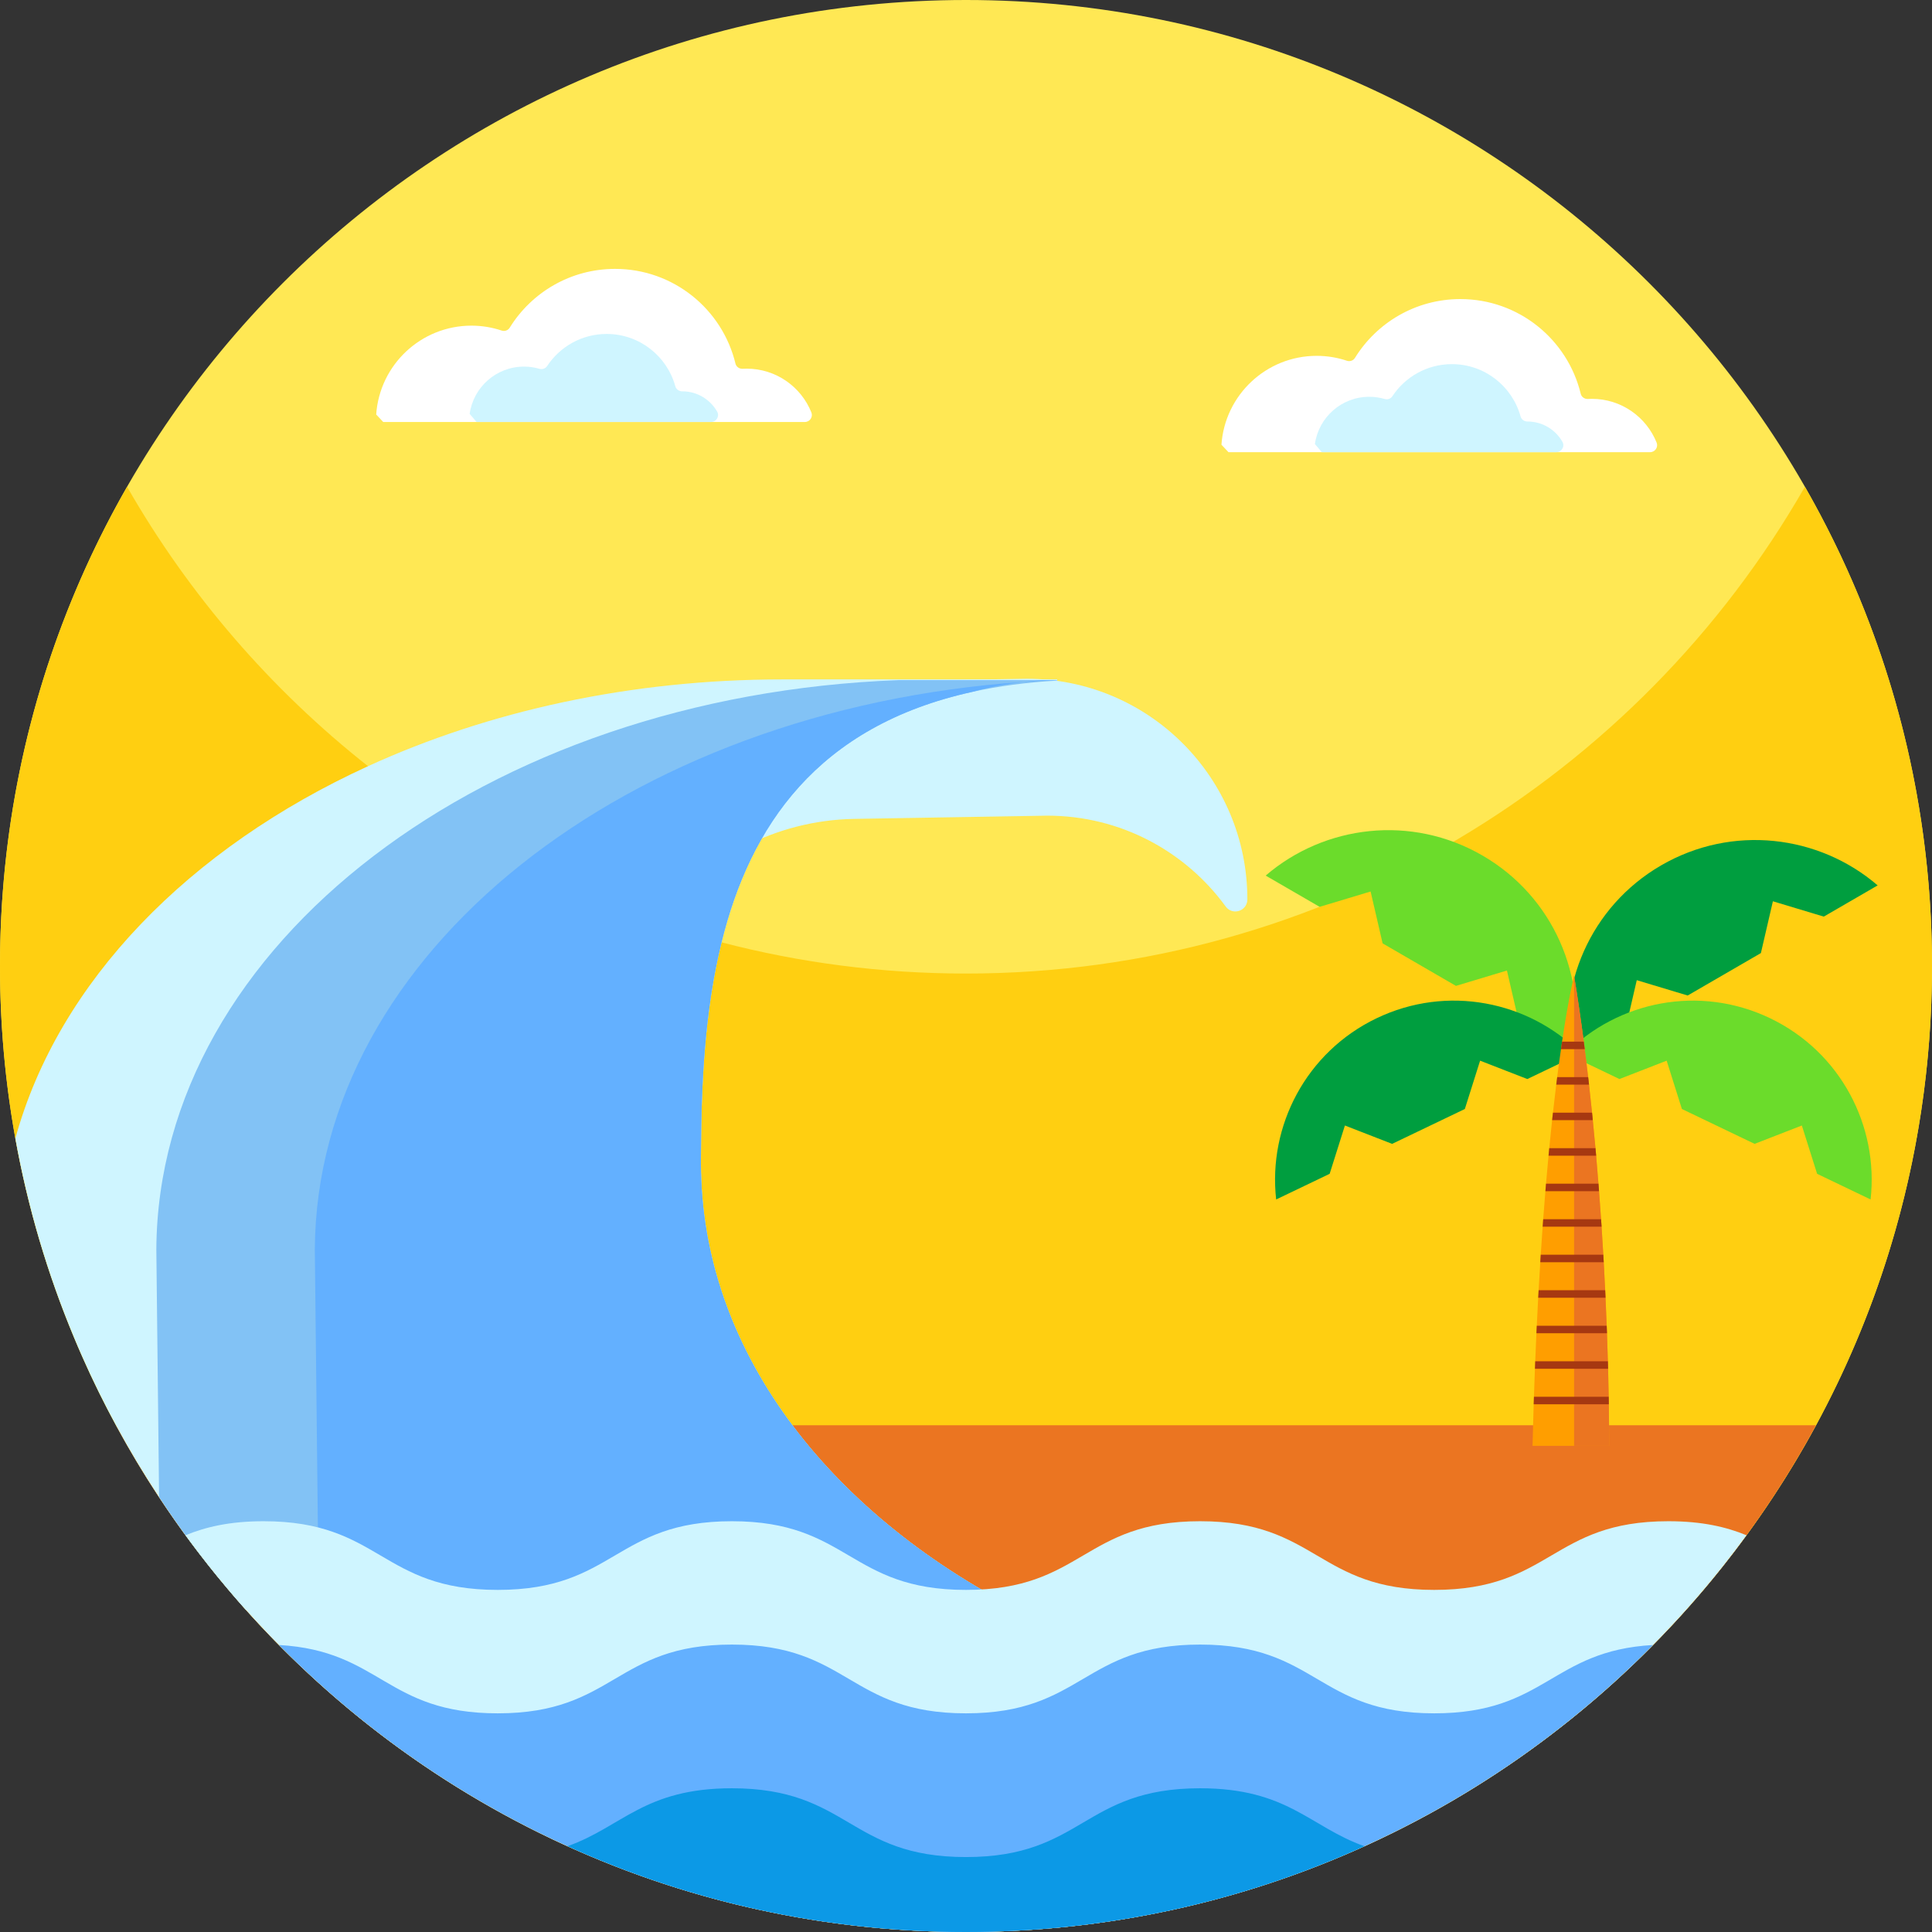 <svg xmlns="http://www.w3.org/2000/svg" height="512" version="1.1" viewBox="0 0 512 512" width="512">
<rect x="0" y="0" width="512" height="512" fill="#333333" stroke="none"/>
<g id="surface1">
<path d="M 512 256 C 512 397.387 397.387 512 256 512 C 114.613 512 0 397.387 0 256 C 0 114.613 114.613 0 256 0 C 397.387 0 512 114.613 512 256 Z M 512 256 " style="stroke:none;fill-rule:nonzero;fill:#ffe854;fill-opacity:1;" />
<path d="M 512 256 C 512 282.051 508.109 307.191 500.871 330.871 C 498.422 338.898 495.578 346.77 492.371 354.449 C 489.02 362.512 485.262 370.359 481.121 377.98 C 477.691 384.309 474 390.469 470.051 396.449 C 464.531 404.859 458.52 412.91 452.07 420.59 C 451.488 421.281 450.91 421.969 450.32 422.648 C 443.602 430.48 436.422 437.891 428.82 444.852 C 383.289 486.559 322.609 512 256 512 C 189.391 512 128.711 486.559 83.191 444.852 C 76.859 439.059 70.84 432.969 65.129 426.57 C 63.969 425.281 62.82 423.969 61.691 422.648 C 61.102 421.961 60.512 421.27 59.941 420.578 C 53.48 412.91 47.469 404.852 41.949 396.441 C 38.012 390.461 34.32 384.301 30.891 377.98 C 27.602 371.949 24.559 365.77 21.77 359.449 C 21.039 357.789 20.32 356.129 19.629 354.449 C 12.629 337.691 7.371 320.02 4.07 301.68 C 1.391 286.852 0 271.59 0 256 C 0 209.781 12.25 166.43 33.68 129 C 50.059 157.609 71.801 182.75 97.531 203.051 C 124.809 224.602 156.59 240.699 191.211 249.73 C 211.91 255.129 233.621 258 256 258 C 351.16 258 434.211 206.07 478.32 129 C 499.75 166.43 512 209.781 512 256 Z M 512 256 " style="stroke:none;fill-rule:nonzero;fill:#ffcf11;fill-opacity:1;" />
<path d="M 481.262 377.699 C 475.762 387.852 469.609 397.59 462.84 406.859 C 460.789 409.66 458.691 412.422 456.539 415.129 C 409.641 474.148 337.238 512 256 512 C 174.762 512 102.359 474.148 55.461 415.129 C 53.309 412.422 51.211 409.66 49.16 406.859 C 42.391 397.59 36.238 387.852 30.738 377.699 Z M 481.262 377.699 " style="stroke:none;fill-rule:nonzero;fill:#eb7521;fill-opacity:1;" />
<path d="M 416.309 281.758 L 430.582 273.484 L 433.762 259.758 L 447.254 263.82 L 466.656 252.574 L 469.836 238.848 L 483.324 242.91 L 497.598 234.637 C 482 221.227 459.023 218.43 440.219 229.332 C 421.418 240.23 412.426 261.555 416.309 281.758 Z M 416.309 281.758 " style="stroke:none;fill-rule:nonzero;fill:#009e3f;fill-opacity:1;" />
<path d="M 414.988 279.16 L 429.164 285.957 L 441.68 281.09 L 445.719 293.895 L 464.992 303.137 L 477.508 298.27 L 481.551 311.074 L 495.727 317.871 C 497.91 298.391 487.777 278.801 469.102 269.844 C 450.43 260.891 428.809 265.258 414.988 279.16 Z M 414.988 279.16 " style="stroke:none;fill-rule:nonzero;fill:#6bdc2b;fill-opacity:1;" />
<path d="M 416.828 279.23 L 402.535 270.945 L 399.352 257.199 L 385.84 261.27 L 366.406 250.004 L 363.223 236.258 L 349.715 240.324 L 335.418 232.039 C 351.043 218.609 374.055 215.809 392.887 226.727 C 411.715 237.641 420.719 259 416.828 279.23 Z M 416.828 279.23 " style="stroke:none;fill-rule:nonzero;fill:#6bdc2b;fill-opacity:1;" />
<path d="M 418.934 279.16 L 404.758 285.957 L 392.242 281.09 L 388.199 293.895 L 368.926 303.137 L 356.414 298.27 L 352.371 311.074 L 338.195 317.871 C 336.008 298.391 346.141 278.801 364.816 269.844 C 383.492 260.891 405.109 265.258 418.934 279.16 Z M 418.934 279.16 " style="stroke:none;fill-rule:nonzero;fill:#009e3f;fill-opacity:1;" />
<path d="M 426.438 383.172 L 406.137 383.172 C 406.223 379.398 406.328 375.723 406.441 372.145 C 406.465 371.477 406.484 370.816 406.508 370.156 C 406.594 367.637 406.684 365.16 406.777 362.738 C 406.801 362.07 406.824 361.41 406.852 360.75 C 406.949 358.219 407.059 355.746 407.168 353.324 C 407.199 352.66 407.234 351.992 407.262 351.336 C 407.383 348.805 407.512 346.328 407.641 343.914 C 407.676 343.242 407.711 342.582 407.75 341.926 C 407.891 339.387 408.039 336.91 408.188 334.5 C 408.227 333.836 408.27 333.168 408.312 332.512 C 408.477 329.965 408.645 327.488 408.816 325.09 C 408.867 324.418 408.918 323.758 408.961 323.102 C 409.156 320.543 409.352 318.066 409.547 315.676 C 409.602 315.008 409.656 314.344 409.711 313.688 C 409.93 311.113 410.152 308.641 410.379 306.266 C 410.438 305.594 410.504 304.934 410.566 304.277 C 410.82 301.684 411.074 299.211 411.328 296.852 C 411.402 296.184 411.473 295.516 411.547 294.863 C 411.84 292.234 412.129 289.762 412.422 287.441 C 412.5 286.762 412.586 286.098 412.668 285.453 C 413.012 282.762 413.352 280.289 413.68 278.027 C 413.773 277.344 413.871 276.684 413.965 276.039 C 415.77 263.938 417.152 258.531 417.152 258.531 C 418.102 264.336 418.953 270.191 419.719 276.039 C 419.805 276.703 419.895 277.367 419.973 278.027 C 420.289 280.508 420.594 282.988 420.879 285.453 C 420.957 286.117 421.031 286.781 421.105 287.441 C 421.391 289.93 421.652 292.406 421.906 294.863 C 421.977 295.531 422.039 296.191 422.105 296.852 C 422.359 299.348 422.594 301.82 422.816 304.277 C 422.875 304.941 422.93 305.605 422.988 306.266 C 423.211 308.77 423.418 311.242 423.605 313.688 C 423.66 314.355 423.711 315.02 423.762 315.676 C 423.953 318.191 424.133 320.664 424.297 323.102 C 424.344 323.766 424.387 324.43 424.43 325.09 C 424.594 327.613 424.75 330.094 424.887 332.512 C 424.93 333.18 424.965 333.844 425.004 334.5 C 425.141 337.047 425.266 339.52 425.387 341.926 C 425.414 342.598 425.449 343.258 425.48 343.914 C 425.594 346.48 425.699 348.957 425.785 351.336 C 425.816 352.008 425.844 352.668 425.863 353.324 C 425.957 355.938 426.035 358.418 426.102 360.75 C 426.125 361.426 426.141 362.086 426.16 362.738 C 426.23 365.441 426.285 367.926 426.324 370.156 C 426.336 370.844 426.348 371.508 426.355 372.145 C 426.465 379.129 426.438 383.172 426.438 383.172 Z M 426.438 383.172 " style="stroke:none;fill-rule:nonzero;fill:#ff9e00;fill-opacity:1;" />
<path d="M 426.438 383.172 L 417.152 383.172 L 417.152 258.535 C 418.102 264.34 418.957 270.195 419.723 276.047 C 419.805 276.707 419.895 277.371 419.973 278.035 C 420.293 280.516 420.594 282.992 420.879 285.457 C 420.957 286.125 421.031 286.785 421.105 287.445 C 421.391 289.938 421.652 292.41 421.906 294.871 C 421.977 295.535 422.039 296.195 422.105 296.859 C 422.359 299.352 422.594 301.828 422.816 304.281 C 422.879 304.949 422.93 305.609 422.992 306.27 C 423.211 308.773 423.418 311.25 423.605 313.695 C 423.66 314.359 423.711 315.027 423.762 315.684 C 423.953 318.195 424.133 320.672 424.297 323.105 C 424.344 323.773 424.387 324.434 424.434 325.094 C 424.598 327.617 424.75 330.098 424.891 332.52 C 424.93 333.184 424.965 333.852 425.004 334.508 C 425.141 337.051 425.266 339.523 425.387 341.93 C 425.414 342.602 425.449 343.262 425.48 343.918 C 425.594 346.488 425.699 348.961 425.789 351.344 C 425.816 352.012 425.844 352.676 425.863 353.328 C 425.957 355.945 426.035 358.422 426.102 360.754 C 426.125 361.43 426.141 362.09 426.16 362.742 C 426.23 365.445 426.285 367.93 426.324 370.16 C 426.336 370.848 426.352 371.512 426.355 372.148 C 426.465 379.129 426.438 383.172 426.438 383.172 Z M 426.438 383.172 " style="stroke:none;fill-rule:nonzero;fill:#eb7521;fill-opacity:1;" />
<path d="M 419.977 278.035 L 413.68 278.035 C 413.773 277.348 413.871 276.688 413.969 276.047 L 419.723 276.047 C 419.805 276.707 419.895 277.371 419.977 278.035 Z M 419.977 278.035 " style="stroke:none;fill-rule:nonzero;fill:#a63811;fill-opacity:1;" />
<path d="M 421.109 287.445 L 412.422 287.445 C 412.5 286.766 412.586 286.105 412.672 285.457 L 420.879 285.457 C 420.961 286.125 421.031 286.785 421.109 287.445 Z M 421.109 287.445 " style="stroke:none;fill-rule:nonzero;fill:#a63811;fill-opacity:1;" />
<path d="M 422.105 296.855 L 411.328 296.855 C 411.402 296.188 411.473 295.52 411.547 294.867 L 421.906 294.867 C 421.977 295.535 422.043 296.195 422.105 296.855 Z M 422.105 296.855 " style="stroke:none;fill-rule:nonzero;fill:#a63811;fill-opacity:1;" />
<path d="M 422.992 306.27 L 410.379 306.27 C 410.438 305.598 410.504 304.938 410.566 304.281 L 422.816 304.281 C 422.879 304.945 422.93 305.609 422.992 306.27 Z M 422.992 306.27 " style="stroke:none;fill-rule:nonzero;fill:#a63811;fill-opacity:1;" />
<path d="M 423.762 315.68 L 409.551 315.68 C 409.605 315.008 409.66 314.348 409.715 313.691 L 423.609 313.691 C 423.66 314.359 423.711 315.023 423.762 315.68 Z M 423.762 315.68 " style="stroke:none;fill-rule:nonzero;fill:#a63811;fill-opacity:1;" />
<path d="M 424.434 325.09 L 408.82 325.09 C 408.867 324.422 408.918 323.758 408.965 323.102 L 424.297 323.102 C 424.344 323.77 424.387 324.43 424.434 325.09 Z M 424.434 325.09 " style="stroke:none;fill-rule:nonzero;fill:#a63811;fill-opacity:1;" />
<path d="M 425.004 334.504 L 408.188 334.504 C 408.227 333.836 408.273 333.172 408.312 332.516 L 424.891 332.516 C 424.93 333.18 424.965 333.848 425.004 334.504 Z M 425.004 334.504 " style="stroke:none;fill-rule:nonzero;fill:#a63811;fill-opacity:1;" />
<path d="M 425.48 343.914 L 407.641 343.914 C 407.676 343.242 407.711 342.582 407.75 341.926 L 425.387 341.926 C 425.414 342.598 425.449 343.258 425.48 343.914 Z M 425.48 343.914 " style="stroke:none;fill-rule:nonzero;fill:#a63811;fill-opacity:1;" />
<path d="M 425.863 353.324 L 407.168 353.324 C 407.199 352.66 407.234 351.992 407.262 351.34 L 425.789 351.34 C 425.816 352.008 425.844 352.672 425.863 353.324 Z M 425.863 353.324 " style="stroke:none;fill-rule:nonzero;fill:#a63811;fill-opacity:1;" />
<path d="M 426.16 362.738 L 406.777 362.738 C 406.801 362.07 406.828 361.41 406.852 360.75 L 426.102 360.75 C 426.125 361.426 426.141 362.086 426.16 362.738 Z M 426.16 362.738 " style="stroke:none;fill-rule:nonzero;fill:#a63811;fill-opacity:1;" />
<path d="M 426.355 372.145 L 406.445 372.145 C 406.465 371.477 406.484 370.816 406.508 370.156 L 426.324 370.156 C 426.336 370.844 426.352 371.508 426.355 372.145 Z M 426.355 372.145 " style="stroke:none;fill-rule:nonzero;fill:#a63811;fill-opacity:1;" />
<path d="M 272.105 179.883 L 257.273 180.129 C 217.195 180.801 182.789 204.316 166.375 238.145 C 164.762 241.465 167.141 245.332 170.832 245.332 C 172.371 245.332 173.84 244.633 174.766 243.398 C 186.59 227.664 205.277 217.367 226.445 217.012 L 277.547 216.156 C 296.977 216.156 314.184 225.641 324.809 240.219 C 326.637 242.73 330.562 241.445 330.562 238.34 C 330.562 206.055 304.391 179.883 272.105 179.883 Z M 272.105 179.883 " style="stroke:none;fill-rule:nonzero;fill:#cff5ff;fill-opacity:1;" />
<path d="M 280.172 180.051 L 280.172 180.359 C 222.621 183.66 199.988 214.09 191.211 249.73 C 186.48 268.879 185.75 289.539 185.75 308.301 C 185.75 357.199 218.961 400.441 269.781 426.57 L 65.129 426.57 C 63.969 425.281 62.82 423.969 61.691 422.648 C 61.102 421.961 60.512 421.27 59.941 420.578 C 53.559 413 47.621 405.051 42.16 396.75 C 42.09 396.648 42.02 396.539 41.949 396.441 C 38.012 390.461 34.32 384.301 30.891 377.98 C 27.602 371.949 24.559 365.77 21.77 359.449 C 21.039 357.789 20.32 356.129 19.629 354.449 C 12.629 337.691 7.371 320.02 4.07 301.68 C 15.48 260.16 50.059 224.781 97.531 203.051 C 129.379 188.48 167.031 180.051 207.371 180.051 Z M 280.172 180.051 " style="stroke:none;fill-rule:nonzero;fill:#cff5ff;fill-opacity:1;" />
<path d="M 185.762 305.422 C 185.762 306.371 185.75 307.328 185.75 308.301 C 185.75 357.199 218.961 400.441 269.781 426.57 L 65.129 426.57 C 63.969 425.281 62.82 423.969 61.691 422.648 C 61.102 421.961 60.512 421.27 59.941 420.578 C 53.559 413 47.621 405.051 42.16 396.75 L 41.43 331.078 C 41.91 250.219 128.879 184.281 238.172 180.238 L 280.172 180.238 L 280.172 180.359 C 272 180.828 264.539 181.84 257.719 183.34 C 216.469 192.398 198.738 219.148 191.211 249.73 C 186.719 267.91 185.828 287.441 185.762 305.422 Z M 185.762 305.422 " style="stroke:none;fill-rule:nonzero;fill:#82c2f5;fill-opacity:1;" />
<path d="M 185.762 305.422 C 185.762 306.371 185.75 307.328 185.75 308.301 C 185.75 357.199 218.961 400.441 269.781 426.57 L 84.48 426.57 L 83.43 331.078 C 83.898 252.488 166.059 187.988 271.02 180.73 C 267.371 181.16 262.809 181.941 257.719 183.34 C 216.469 192.398 198.738 219.148 191.211 249.73 C 186.719 267.91 185.828 287.441 185.762 305.422 Z M 185.762 305.422 " style="stroke:none;fill-rule:nonzero;fill:#63b0ff;fill-opacity:1;" />
<path d="M 280.172 180.238 C 277.102 180.352 274.051 180.52 271.02 180.73 C 273.859 180.398 276.16 180.27 277.738 180.238 C 279.301 180.199 280.172 180.238 280.172 180.238 Z M 280.172 180.238 " style="stroke:none;fill-rule:nonzero;fill:#63b0ff;fill-opacity:1;" />
<path d="M 462.84 406.859 C 460.789 409.66 458.691 412.422 456.539 415.129 C 409.641 474.148 337.238 512 256 512 C 174.762 512 102.359 474.148 55.461 415.129 C 53.309 412.422 51.211 409.66 49.16 406.859 C 54.449 404.68 60.852 403.141 69.859 403.141 C 100.879 403.141 100.879 421.34 131.898 421.34 C 162.93 421.34 162.93 403.141 193.949 403.141 C 224.969 403.141 224.969 421.34 255.988 421.34 C 287.012 421.34 287.012 403.141 318.039 403.141 C 349.059 403.141 349.059 421.34 380.078 421.34 C 411.109 421.34 411.109 403.141 442.129 403.141 C 451.148 403.141 457.539 404.68 462.84 406.859 Z M 462.84 406.859 " style="stroke:none;fill-rule:nonzero;fill:#cff5ff;fill-opacity:1;" />
<path d="M 438.07 435.941 C 425.422 448.738 411.43 460.219 396.328 470.141 C 385.309 477.371 373.699 483.781 361.59 489.27 C 329.398 503.871 293.648 512 256 512 C 218.352 512 182.59 503.871 150.398 489.262 C 138.531 483.891 127.148 477.629 116.34 470.578 C 100.98 460.559 86.762 448.93 73.922 435.941 C 100.941 437.461 102.301 454.051 131.898 454.051 C 162.93 454.051 162.93 435.828 193.949 435.828 C 224.969 435.828 224.969 454.051 255.988 454.051 C 287.012 454.051 287.012 435.828 318.039 435.828 C 349.059 435.828 349.059 454.051 380.078 454.051 C 409.691 454.051 411.051 437.461 438.07 435.941 Z M 438.07 435.941 " style="stroke:none;fill-rule:nonzero;fill:#63b0ff;fill-opacity:1;" />
<path d="M 361.59 489.27 C 329.398 503.871 293.648 512 256 512 C 218.352 512 182.59 503.871 150.398 489.262 C 164.891 484.129 170.73 473.91 193.949 473.91 C 224.969 473.91 224.969 492.141 255.988 492.141 C 287.012 492.141 287.012 473.91 318.039 473.91 C 341.27 473.91 347.102 484.129 361.59 489.27 Z M 361.59 489.27 " style="stroke:none;fill-rule:nonzero;fill:#0c99e6;fill-opacity:1;" />
<path d="M 101.559 111.832 C 100.809 111.035 100.445 110.645 99.695 109.848 C 100.598 96.691 111.555 86.301 124.938 86.301 C 127.738 86.301 130.434 86.762 132.953 87.605 C 133.746 87.867 134.633 87.562 135.07 86.852 C 140.855 77.496 151.199 71.258 163.008 71.258 C 178.473 71.258 191.434 81.953 194.906 96.352 C 195.117 97.223 195.941 97.781 196.832 97.73 C 197.18 97.711 197.531 97.699 197.883 97.699 C 205.652 97.699 212.297 102.5 215.023 109.297 C 215.508 110.508 214.602 111.832 213.293 111.832 Z M 101.559 111.832 " style="stroke:none;fill-rule:nonzero;fill:#ffffff;fill-opacity:1;" />
<path d="M 126.301 111.832 C 125.523 110.922 125.242 110.594 124.465 109.68 C 125.449 102.602 131.527 97.152 138.875 97.152 C 140.289 97.152 141.656 97.355 142.949 97.734 C 143.723 97.961 144.555 97.676 145 97 C 148.375 91.883 154.176 88.5 160.766 88.5 C 169.453 88.5 176.766 94.371 178.961 102.359 C 179.188 103.184 179.953 103.707 180.805 103.707 C 180.809 103.707 180.816 103.707 180.82 103.707 C 184.781 103.707 188.234 105.879 190.059 109.094 C 190.754 110.316 189.832 111.832 188.43 111.832 Z M 126.301 111.832 " style="stroke:none;fill-rule:nonzero;fill:#cff5ff;fill-opacity:1;" />
<path d="M 325.559 119.832 C 324.809 119.035 324.445 118.645 323.695 117.848 C 324.598 104.691 335.555 94.301 348.938 94.301 C 351.738 94.301 354.434 94.762 356.953 95.605 C 357.746 95.867 358.633 95.562 359.07 94.852 C 364.855 85.496 375.199 79.258 387.008 79.258 C 402.473 79.258 415.434 89.953 418.906 104.352 C 419.117 105.223 419.941 105.781 420.832 105.73 C 421.18 105.711 421.531 105.699 421.883 105.699 C 429.652 105.699 436.297 110.5 439.023 117.297 C 439.508 118.508 438.602 119.832 437.293 119.832 Z M 325.559 119.832 " style="stroke:none;fill-rule:nonzero;fill:#ffffff;fill-opacity:1;" />
<path d="M 350.301 119.832 C 349.523 118.922 349.242 118.594 348.465 117.68 C 349.449 110.602 355.527 105.152 362.875 105.152 C 364.289 105.152 365.656 105.355 366.949 105.734 C 367.723 105.961 368.555 105.676 369 105 C 372.375 99.883 378.176 96.5 384.766 96.5 C 393.453 96.5 400.766 102.371 402.961 110.359 C 403.188 111.184 403.953 111.707 404.805 111.707 C 404.809 111.707 404.816 111.707 404.82 111.707 C 408.781 111.707 412.238 113.879 414.062 117.094 C 414.754 118.316 413.832 119.832 412.43 119.832 Z M 350.301 119.832 " style="stroke:none;fill-rule:nonzero;fill:#cff5ff;fill-opacity:1;" />
</g>
</svg>